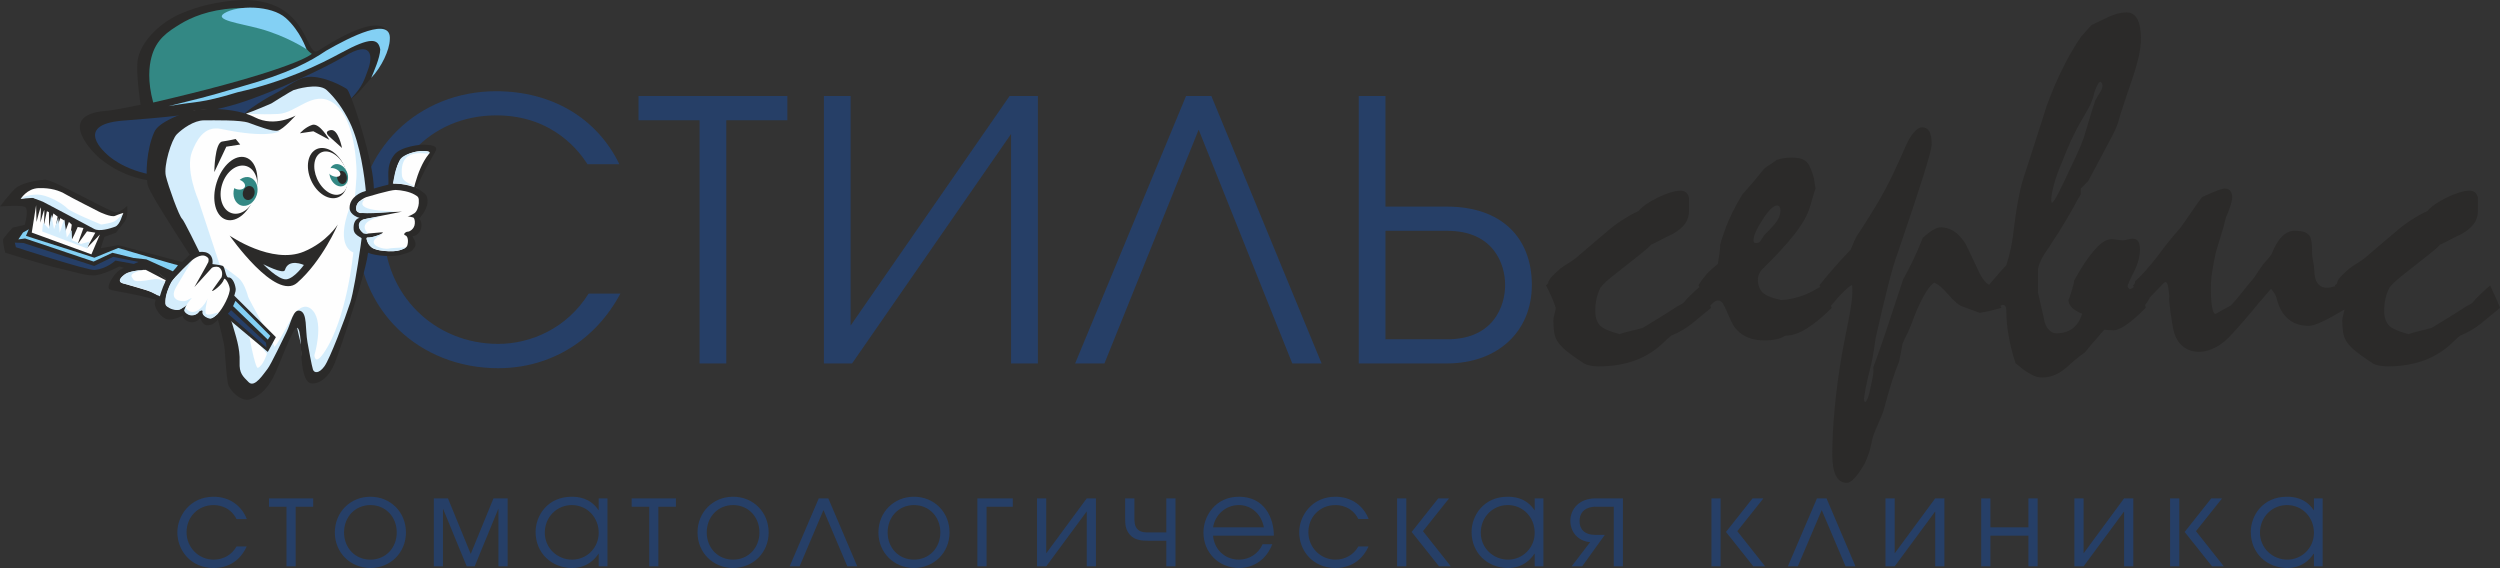 <?xml version="1.0" encoding="UTF-8"?>
<!DOCTYPE svg PUBLIC "-//W3C//DTD SVG 1.1//EN" "http://www.w3.org/Graphics/SVG/1.1/DTD/svg11.dtd">
<!-- Creator: CorelDRAW X7 -->
<svg xmlns="http://www.w3.org/2000/svg" xml:space="preserve" width="27.5mm" height="6.248mm" version="1.1" style="shape-rendering:geometricPrecision; text-rendering:geometricPrecision; image-rendering:optimizeQuality; fill-rule:evenodd; clip-rule:evenodd"
viewBox="0 0 49987 11357"
 xmlns:xlink="http://www.w3.org/1999/xlink">
 <rect x="0" y="0" width="49987" height="11357" fill="#333333" stroke="none"/>
 <defs>
  <style type="text/css">
   <![CDATA[
    .fil3 {fill:#FEFEFE;fill-rule:nonzero}
    .fil1 {fill:#2B2A29;fill-rule:nonzero}
    .fil5 {fill:#D4EDFC;fill-rule:nonzero}
    .fil4 {fill:#83D0F4;fill-rule:nonzero}
    .fil2 {fill:#338884;fill-rule:nonzero}
    .fil0 {fill:#263F67;fill-rule:nonzero}
   ]]>
  </style>
 </defs>
 <g id="Слой_x0020_1">
  <g id="_340909923632">
   <path class="fil0" d="M4729 10927c-96,171 -270,263 -457,263 -296,0 -542,-238 -542,-549 0,-301 226,-542 542,-542 62,0 320,10 457,279l206 0c-106,-269 -347,-446 -663,-446 -475,0 -726,386 -726,711 0,356 262,714 726,714 373,0 569,-229 661,-430l-204 0zm649 -962l0 167 350 0 0 1192 184 0 0 -1192 350 0 0 -167 -884 0zm2028 -33c-402,0 -711,309 -711,714 0,405 311,711 711,711 400,0 711,-306 711,-711 0,-405 -308,-714 -711,-714zm0 167c306,0 527,238 527,547 0,308 -221,544 -527,544 -306,0 -527,-236 -527,-544 0,-309 221,-547 527,-547zm1268 -134l0 1359 183 0 0 -1155 475 1155 159 0 475 -1155 0 1155 184 0 0 -1359 -283 0 -455 1111 -455 -1111 -283 0zm3472 0l-175 0 0 236 -4 0c-165,-251 -417,-269 -534,-269 -488,0 -724,381 -724,704 0,423 321,721 729,721 295,0 452,-169 529,-286l4 0 0 253 175 0 0 -1359zm-713 134c307,0 538,246 538,554 0,299 -235,537 -533,537 -291,0 -545,-228 -545,-539 0,-316 244,-552 540,-552zm1197 -134l0 167 351 0 0 1192 183 0 0 -1192 351 0 0 -167 -885 0zm2028 -33c-402,0 -711,309 -711,714 0,405 311,711 711,711 400,0 711,-306 711,-711 0,-405 -308,-714 -711,-714zm0 167c306,0 527,238 527,547 0,308 -221,544 -527,544 -306,0 -527,-236 -527,-544 0,-309 221,-547 527,-547zm1904 -134l-191 0 -582 1359 199 0 477 -1125 477 1125 199 0 -579 -1359zm1713 -33c-402,0 -711,309 -711,714 0,405 311,711 711,711 400,0 711,-306 711,-711 0,-405 -308,-714 -711,-714zm0 167c306,0 527,238 527,547 0,308 -221,544 -527,544 -306,0 -527,-236 -527,-544 0,-309 221,-547 527,-547zm1267 -134l0 1359 184 0 0 -1192 525 0 0 -167 -709 0zm1193 0l0 1359 184 0 810 -1098 0 1098 184 0 0 -1359 -184 0 -810 1099 0 -1099 -184 0zm2769 0l-184 0 0 681 -350 0c-62,0 -154,2 -219,-57 -67,-62 -69,-157 -69,-239l0 -385 -185 0 0 385c0,130 6,241 93,340 102,115 239,122 380,122l350 0 0 512 184 0 0 -1359zm1966 746c2,-351 -184,-779 -698,-779 -463,0 -709,379 -709,714 0,407 309,711 709,711 308,0 556,-182 666,-475l-192 0c-84,187 -261,308 -474,308 -286,0 -495,-209 -517,-479l1215 0zm-1215 -167c44,-259 256,-445 517,-445 236,0 447,169 499,445l-1016 0zm2905 383c-97,171 -271,263 -458,263 -295,0 -541,-238 -541,-549 0,-301 226,-542 541,-542 62,0 321,10 458,279l206 0c-106,-269 -348,-446 -664,-446 -474,0 -725,386 -725,711 0,356 261,714 725,714 373,0 570,-229 662,-430l-204 0zm959 397l0 -1359 -184 0 0 1359 184 0zm654 0l236 0 -557 -703 522 -656 -216 0 -532 671 547 688zm2087 -1359l-174 0 0 236 -5 0c-164,-251 -417,-269 -534,-269 -487,0 -723,381 -723,704 0,423 320,721 728,721 296,0 452,-169 529,-286l5 0 0 253 174 0 0 -1359zm-713 134c308,0 539,246 539,554 0,299 -236,537 -534,537 -291,0 -544,-228 -544,-539 0,-316 243,-552 539,-552zm2303 -134l-548 0c-327,0 -503,216 -503,447 0,236 162,410 396,428l-371 484 211 0 453 -629 -186 0c-229,0 -319,-121 -319,-273 0,-288 278,-290 319,-290l365 0 0 1192 183 0 0 -1359zm1953 1359l0 -1359 -183 0 0 1359 183 0zm654 0l236 0 -556 -703 522 -656 -217 0 -531 671 546 688zm1464 -1359l-191 0 -582 1359 199 0 478 -1125 477 1125 198 0 -579 -1359zm1179 0l0 1359 184 0 810 -1098 0 1098 184 0 0 -1359 -184 0 -810 1099 0 -1099 -184 0zm1914 0l0 1359 184 0 0 -613 760 0 0 613 184 0 0 -1359 -184 0 0 579 -760 0 0 -579 -184 0zm1863 0l0 1359 184 0 810 -1098 0 1098 184 0 0 -1359 -184 0 -810 1099 0 -1099 -184 0zm2098 1359l0 -1359 -184 0 0 1359 184 0zm654 0l236 0 -557 -703 522 -656 -216 0 -532 671 547 688zm2212 -1359l-174 0 0 236 -5 0c-164,-251 -417,-269 -534,-269 -488,0 -724,381 -724,704 0,423 321,721 729,721 295,0 452,-169 529,-286l5 0 0 253 174 0 0 -1359zm-713 134c308,0 539,246 539,554 0,299 -236,537 -534,537 -291,0 -545,-228 -545,-539 0,-316 244,-552 540,-552z"/>
   <g>
    <g>
     <path class="fil0" d="M12384 3283c-449,-925 -1353,-1459 -2466,-1459 -1547,0 -2777,1164 -2777,2754 0,1634 1250,2784 2820,2784 1050,0 1945,-558 2443,-1491l-635 0c-434,695 -1156,1005 -1808,1005 -1273,0 -2285,-982 -2285,-2298 0,-1223 904,-2271 2248,-2271 1150,0 1679,752 1822,976l638 0z"/>
     <g>
      <path class="fil0" d="M13988 7267l534 0 0 -4862 1221 0 0 -486 -2976 0 0 486 1221 0 0 4862zm2486 -5348l0 5348 563 0 3179 -4588 0 4588 536 0 0 -5348 -565 0 -3179 4590 0 -4590 -534 0zm7747 0l-506 0 -2218 5348 586 0 1884 -4674 1872 4674 586 0 -2204 -5348zm2947 0l0 5348 1763 0c1012,0 1698,-635 1698,-1569 0,-952 -614,-1567 -1698,-1567l-1229 0 0 -2212 -534 0zm534 2696l1235 0c932,0 1158,671 1158,1083 0,414 -226,1086 -1158,1086l-1235 0 0 -2169z"/>
      <path class="fil1" d="M30911 5706l42 -40c3,-37 26,-80 69,-128 43,-49 105,-106 182,-172 49,-37 103,-71 157,-105 54,-31 106,-69 154,-106 205,-176 405,-348 599,-510 111,-100 225,-183 336,-254 112,-71 214,-128 311,-171 71,-88 200,-177 388,-271 188,-91 342,-137 459,-137 46,0 83,15 111,40 26,26 43,60 52,100l0 268c0,94 -26,180 -80,254 -54,74 -137,143 -245,205 -72,32 -146,69 -217,106 -71,40 -146,77 -217,108 -26,34 -97,97 -208,186 -111,88 -265,211 -459,362 -89,68 -163,128 -223,182 -59,54 -99,100 -122,131 -32,63 -57,131 -74,206 -20,77 -29,162 -29,262 0,74 12,137 34,191 23,54 57,100 103,131 34,23 80,46 137,69 57,22 128,45 214,68 48,-20 114,-37 194,-57 79,-17 168,-40 268,-68 111,-66 225,-137 342,-209 117,-71 231,-145 345,-219 14,-9 34,-20 60,-32 26,-11 51,-28 77,-51 31,-43 77,-94 137,-148 57,-54 125,-120 208,-191 131,285 197,436 197,450 -123,100 -246,200 -368,303 -126,102 -268,188 -431,253 -51,43 -94,80 -131,117 -162,163 -353,288 -570,371 -220,83 -468,126 -747,126 -60,0 -117,-6 -166,-15 -48,-8 -91,-23 -122,-40 -100,-65 -183,-122 -251,-171 -72,-54 -134,-102 -183,-151 -48,-48 -85,-91 -108,-134 -29,-45 -49,-103 -60,-168 -11,-66 -17,-146 -17,-240 0,-25 8,-68 23,-128 17,-60 25,-100 25,-123 -22,-71 -51,-145 -85,-222 -32,-74 -69,-151 -111,-228zm3049 0c40,-69 91,-140 151,-211 63,-71 143,-143 237,-217 8,-66 20,-131 31,-197 9,-62 14,-125 17,-191 9,-45 26,-100 49,-162 20,-63 45,-131 71,-203 28,-71 68,-162 120,-271 51,-105 117,-228 199,-362 69,-77 140,-160 217,-248 74,-88 148,-179 225,-274 37,-28 74,-57 117,-82 43,-26 86,-57 128,-89 38,-14 83,-25 132,-34 48,-9 102,-14 162,-14 83,0 149,8 200,23 51,17 94,45 125,85 23,26 46,66 66,117 20,54 43,117 63,191 8,66 20,140 34,217 0,-20 -6,-12 -17,26 -12,37 -29,94 -52,171l-45 156c-46,157 -148,340 -308,545 -163,208 -379,442 -650,707 -23,23 -43,52 -57,86 -18,37 -26,74 -26,111 0,71 11,131 37,183 26,54 60,91 106,116 25,20 68,40 125,60 57,20 125,37 203,55 128,-9 245,-32 350,-66 106,-31 197,-71 280,-117 14,-8 40,-23 77,-43 37,-17 71,-40 108,-68 43,94 83,179 114,254 31,77 57,142 77,196 -185,186 -356,323 -507,417 -152,94 -291,139 -420,139 -54,32 -114,58 -179,72 -66,14 -146,23 -240,23 -120,0 -225,-18 -319,-55 -94,-37 -174,-88 -234,-159 -34,-32 -68,-80 -100,-146 -31,-62 -65,-137 -102,-225 -29,-71 -58,-126 -83,-163 -26,-34 -57,-51 -89,-51 -25,0 -57,12 -88,37 -31,26 -68,63 -108,111 -15,-48 -37,-111 -69,-182 -31,-71 -74,-160 -128,-268zm1571 -1597c-71,0 -168,94 -288,282 -123,188 -182,325 -182,414 0,20 3,34 11,42 9,9 26,12 51,12 37,0 66,-20 89,-57 23,-37 45,-71 65,-103 37,-34 72,-71 106,-108 34,-37 68,-71 100,-109 39,-45 68,-91 88,-139 20,-46 29,-92 29,-137 0,-29 -6,-51 -18,-71 -11,-18 -28,-26 -51,-26zm848 1597c66,-86 148,-188 254,-308 102,-120 228,-257 373,-411 12,-28 26,-62 43,-105 14,-40 40,-92 71,-154 174,-260 328,-508 468,-747 137,-240 254,-474 354,-699 28,-54 59,-126 94,-208 34,-83 77,-177 131,-283 46,-76 91,-139 137,-182 43,-43 85,-63 128,-63 66,0 114,29 146,83 31,57 45,145 45,262 0,66 -57,277 -168,633 -114,360 -282,864 -505,1517 -60,157 -125,380 -196,662 -72,282 -157,636 -251,1058 -9,63 -20,134 -32,217 -11,82 -28,176 -51,285 -54,208 -94,376 -117,502 -23,122 -34,202 -32,239l20 40c18,-11 38,-43 58,-94 20,-54 40,-128 57,-225 20,-89 34,-166 45,-225 9,-60 12,-112 3,-149 71,-191 157,-433 257,-730 97,-296 211,-641 342,-1035 54,-94 114,-211 182,-348 66,-134 137,-296 211,-482 77,-71 146,-125 206,-159 60,-35 111,-52 154,-52 91,0 176,26 256,74 77,49 149,123 214,217 17,23 49,80 91,174 43,94 103,220 180,379 43,100 86,174 134,228 46,55 89,86 131,89l206 450c-15,3 -57,15 -129,35 -71,20 -171,42 -302,65l-334 -122c-82,-26 -179,-106 -296,-243 -117,-137 -214,-216 -285,-239 -69,48 -143,145 -220,288 -77,145 -160,330 -242,561 -20,52 -43,109 -74,169 -32,60 -66,131 -97,208 -20,125 -43,245 -69,359 -43,100 -88,225 -137,376 -48,152 -102,334 -157,542 -17,72 -59,180 -125,325 -66,146 -106,254 -120,328 -8,46 -22,106 -42,183 -20,77 -55,165 -98,265 -74,131 -142,231 -205,299 -62,66 -114,100 -157,100 -99,0 -171,-48 -219,-142 -49,-95 -74,-237 -74,-422 0,-283 17,-594 48,-930 31,-336 80,-699 146,-1086 20,-112 42,-223 65,-340 23,-114 46,-231 69,-348 28,-137 48,-262 62,-379 12,-114 15,-217 6,-308 -31,9 -86,51 -162,126 -77,74 -177,185 -294,330 -15,-48 -37,-111 -69,-182 -31,-71 -74,-160 -128,-268zm3383 0c40,-46 88,-103 143,-168 54,-66 125,-143 211,-237 31,-91 62,-205 91,-342 28,-134 51,-294 71,-477 23,-185 49,-350 77,-490 26,-140 51,-251 74,-336 149,-462 263,-819 345,-1073 83,-253 129,-402 143,-450 108,-297 222,-562 342,-799 117,-233 237,-436 359,-610 32,-31 63,-68 95,-105 31,-38 68,-77 111,-120 122,-57 234,-111 339,-163 60,-25 120,-48 180,-65 60,-15 119,-23 179,-23 92,0 163,43 211,128 49,89 75,220 75,394 0,105 -15,225 -43,359 -32,134 -72,280 -126,436 -77,223 -137,400 -179,531 -43,134 -72,216 -80,248 -15,71 -43,157 -92,262 -48,106 -117,231 -199,382 -100,194 -180,342 -237,448 -57,105 -91,165 -100,185 -22,23 -45,46 -71,72 -26,25 -51,51 -77,77l0 114c-17,37 -34,65 -48,82 -57,109 -132,243 -226,403 -94,162 -208,345 -345,550 -77,108 -137,202 -176,285 -40,83 -60,151 -60,211l0 433c17,83 37,169 57,251 20,83 37,166 57,246 14,105 45,182 94,236 45,54 97,83 157,83 131,0 239,-31 327,-97 86,-66 149,-162 192,-294 -89,-34 -154,-74 -203,-122 -48,-49 -71,-97 -71,-151 14,-32 28,-69 40,-109 11,-40 23,-80 37,-122 3,-23 11,-46 20,-69 8,-23 11,-51 14,-88 151,-277 291,-482 416,-622 123,-140 234,-208 331,-208 23,0 60,3 114,11 52,9 92,12 117,12 20,0 51,-6 94,-17 43,-12 74,-17 94,-17 54,0 94,19 117,56 23,38 35,89 35,155 0,142 -40,296 -123,459 -83,162 -123,256 -123,279 0,20 14,40 40,63 20,-6 40,-14 60,-29 20,-14 43,-28 63,-48 14,43 34,91 63,145 25,57 57,123 88,194 17,23 28,43 37,60 6,20 8,37 8,51 -139,140 -259,249 -365,323 -105,77 -193,117 -265,125 -22,0 -51,0 -82,-3 -32,-3 -72,-5 -117,-8 -49,57 -103,122 -166,194 -65,71 -137,156 -213,253 -32,23 -75,55 -123,92 -49,37 -106,85 -168,139 -94,94 -189,166 -283,211 -94,43 -188,66 -282,66 -43,0 -83,-6 -123,-17 -42,-12 -88,-34 -142,-69 -37,-20 -80,-45 -123,-80 -45,-34 -94,-74 -148,-119 -66,-200 -111,-385 -140,-556 -31,-169 -45,-331 -45,-485 0,-26 -3,-49 -6,-68 -6,-18 -14,-32 -23,-46l-46 -14 -34 14 -48 48c-26,-71 -57,-145 -89,-222 -31,-74 -68,-151 -108,-228zm2276 -3995c0,-15 -3,-29 -9,-40 -6,-12 -14,-23 -29,-34 -20,-3 -40,20 -65,68 -26,49 -51,114 -74,203 -15,65 -43,142 -89,231 -48,88 -108,193 -179,313 -60,106 -120,223 -180,351 -60,131 -117,271 -177,422 -77,177 -131,331 -168,465 -37,134 -54,242 -54,325l11 45c26,-14 69,-76 129,-193 59,-115 139,-280 239,-497 91,-188 160,-336 205,-444 43,-109 72,-180 80,-217 26,-89 57,-194 94,-311 34,-117 74,-248 123,-391 31,-57 60,-105 83,-142 20,-26 34,-54 45,-80 9,-26 15,-51 15,-74zm611 3995c14,-9 23,-20 31,-34 9,-15 12,-32 12,-52 57,-45 119,-108 191,-188 71,-80 148,-174 236,-282 71,-100 149,-197 226,-297 77,-97 159,-194 248,-293 71,-98 142,-200 214,-306 71,-105 145,-211 222,-313 131,-60 234,-106 305,-131 71,-26 120,-40 145,-40 49,0 89,14 115,45 25,32 39,77 39,137 0,20 -5,46 -14,83 -8,37 -20,74 -34,117 -23,65 -48,134 -80,202 -26,114 -57,228 -94,342 -37,117 -71,229 -103,340 -31,139 -57,271 -74,388 -20,119 -28,228 -28,325 0,185 8,319 28,407 17,89 43,129 74,117 32,-20 75,-42 123,-71 48,-26 108,-57 174,-94 60,-63 125,-140 200,-231 71,-91 159,-200 265,-325 60,-91 119,-180 182,-268 23,-26 52,-57 83,-94 31,-37 60,-72 85,-109 60,-156 132,-276 209,-353 77,-77 162,-114 256,-114 86,0 154,11 206,31 48,23 85,54 105,97 9,23 17,63 26,117 6,57 8,131 8,222 0,37 9,89 23,157 14,69 20,120 20,151 0,123 23,214 66,274 42,60 108,91 196,91 26,0 55,-5 92,-14 37,-9 71,-20 108,-34l197 450c-197,117 -357,209 -482,268 -128,60 -222,92 -285,92 -163,0 -297,-43 -402,-129 -106,-85 -183,-211 -231,-379 -6,-37 -20,-77 -40,-117 -23,-40 -52,-80 -83,-117 -29,32 -63,72 -100,117 -37,46 -77,91 -120,137 -88,108 -176,214 -265,317 -88,105 -179,208 -271,307 -116,135 -231,231 -348,291 -116,60 -225,92 -325,92 -151,0 -270,-46 -362,-134 -94,-89 -154,-223 -179,-400 -29,-171 -49,-305 -57,-399 -12,-94 -15,-151 -6,-171 -9,-94 -17,-168 -29,-217 -11,-48 -28,-74 -51,-74l-28 15 -280 290c-9,23 -26,52 -48,86 -23,34 -55,77 -95,125 -14,-48 -37,-111 -68,-182 -31,-71 -74,-160 -128,-268zm4036 0l43 -40c2,-37 25,-80 68,-128 43,-49 106,-106 182,-172 49,-37 103,-71 157,-105 54,-31 106,-69 154,-106 206,-176 405,-348 599,-510 111,-100 225,-183 337,-254 111,-71 213,-128 310,-171 72,-88 200,-177 388,-271 189,-91 342,-137 459,-137 46,0 83,15 112,40 25,26 42,60 51,100l0 268c0,94 -26,180 -80,254 -54,74 -137,143 -245,205 -71,32 -146,69 -217,106 -71,40 -145,77 -217,108 -25,34 -97,97 -208,186 -111,88 -265,211 -459,362 -88,68 -162,128 -222,182 -60,54 -100,100 -123,131 -31,63 -57,131 -74,206 -20,77 -29,162 -29,262 0,74 12,137 35,191 22,54 57,100 102,131 35,23 80,46 137,69 57,22 128,45 214,68 49,-20 114,-37 194,-57 80,-17 168,-40 268,-68 111,-66 225,-137 342,-209 117,-71 231,-145 345,-219 14,-9 34,-20 60,-32 26,-11 51,-28 77,-51 32,-43 77,-94 137,-148 57,-54 125,-120 208,-191 131,285 197,436 197,450 -123,100 -245,200 -368,303 -125,102 -268,188 -431,253 -51,43 -94,80 -131,117 -162,163 -353,288 -570,371 -220,83 -468,126 -747,126 -60,0 -117,-6 -166,-15 -48,-8 -91,-23 -122,-40 -100,-65 -183,-122 -251,-171 -71,-54 -134,-102 -183,-151 -48,-48 -85,-91 -108,-134 -28,-45 -48,-103 -60,-168 -11,-66 -17,-146 -17,-240 0,-25 9,-68 23,-128 17,-60 26,-100 26,-123 -23,-71 -52,-145 -86,-222 -31,-74 -68,-151 -111,-228z"/>
     </g>
    </g>
    <path class="fil1" d="M1942 3118c0,0 -894,-825 193,-903 147,-10 676,-121 676,-121 0,0 -92,-605 -62,-865 47,-398 474,-804 913,-976 350,-138 512,-168 760,-210 1788,-308 1658,1156 1941,972 1424,-924 1630,-426 1247,272 -115,210 -232,322 -378,492 -174,204 -169,133 -458,427 -330,334 -2728,1178 -3065,1299 -338,121 -487,141 -773,95 -606,-98 -994,-482 -994,-482z"/>
    <path class="fil0" d="M2128 3076c0,0 -683,-579 319,-663 777,-65 1549,-108 2304,-340 754,-233 1827,-760 2136,-947 538,-327 584,-27 465,286 -64,166 -88,297 -315,541 -175,188 166,-25 -213,258 -380,284 -2636,1167 -2964,1289 -327,122 -455,48 -723,11 -693,-97 -1009,-435 -1009,-435z"/>
    <path class="fil2" d="M3063 2050c-117,-433 -81,-732 -35,-905 94,-359 320,-508 583,-668 201,-122 558,-283 1082,-312 1304,-73 1154,641 1542,912 -141,120 -943,458 -3172,973z"/>
    <path class="fil3" d="M7294 5017c-46,389 -532,1837 -635,2091 -105,254 -278,393 -440,381 -161,-11 -184,-393 -196,-508 -11,-116 0,-531 -81,-554 -82,-24 -346,750 -462,958 -115,208 -242,336 -427,404 -185,68 -312,-208 -335,-323 -23,-117 -35,-554 -46,-728 -12,-173 -409,-1109 -508,-1282 -100,-173 -855,-1617 -895,-1813 -40,-197 -108,-613 40,-948 71,-161 233,-347 473,-450 204,-88 687,-59 1069,52 143,-72 493,-200 677,-320 259,-170 426,-356 703,-344 277,11 485,196 555,242 69,47 450,1005 548,1594 98,590 6,1160 -40,1548z"/>
    <path class="fil4" d="M4749 1845c950,-214 1646,-558 2069,-787 598,-325 745,-289 785,-70 -4,166 -133,456 -181,570 210,-219 367,-561 372,-768 39,-476 -794,-52 -1277,226 -305,206 -734,449 -1704,719 -788,234 -853,238 -1447,388 594,-106 617,-46 1383,-278z"/>
    <path class="fil4" d="M4486 265c264,-164 937,-163 1228,95 291,258 413,624 413,624 0,0 -395,-265 -943,-413 -393,-106 -917,-171 -698,-306z"/>
    <path class="fil1" d="M5101 3891c108,-343 24,-676 -189,-743 -212,-67 -472,157 -580,501 -109,343 -24,676 188,743 213,67 473,-157 581,-501z"/>
    <path class="fil3" d="M5117 3899c82,-260 -3,-518 -189,-577 -187,-58 -405,104 -486,363 -82,260 3,518 190,577 186,59 404,-104 485,-363z"/>
    <path class="fil2" d="M5134 3899c48,-155 -13,-311 -137,-351 -123,-39 -263,55 -312,210 -49,154 12,311 136,350 124,39 264,-55 313,-209z"/>
    <path class="fil1" d="M5084 3894c24,-75 -7,-151 -68,-170 -62,-20 -131,25 -154,100 -24,75 7,152 68,171 62,20 131,-25 154,-101z"/>
    <path class="fil5" d="M5594 2624l-655 -183 -960 -122 -655 411 -76 762 320 823 1200 2697 0 503c0,0 5,321 308,285 304,-36 798,-1521 798,-1521 0,0 -391,738 -391,646 0,-45 -505,-932 -520,-986 -54,-196 -125,-325 -192,-379 -150,-124 -382,-280 -382,-280l-425 -1285c0,0 -267,-611 -122,-969 76,-189 226,-522 578,-448 946,201 1174,46 1174,46z"/>
    <path class="fil5" d="M7270 5245l-405 1325 -278 701c0,0 -173,320 -324,259 -151,-60 -379,-1249 -379,-1249 0,0 193,-288 379,-61 213,259 23,884 23,884 0,0 8,213 187,-46 466,-675 592,-2011 592,-2011 0,0 -367,-96 -81,-877 11,-31 93,-50 97,-80 30,-260 48,-590 48,-590 0,0 22,-1128 -479,-1451 -395,-254 -728,217 -1092,230 -403,16 -649,-9 -649,-9l1077 -638 704 113c0,0 242,456 401,774 158,319 287,1458 287,1458l-108 1268z"/>
    <path class="fil1" d="M5096 2346c-399,-206 -1146,-206 -1417,-89 -252,108 -521,217 -596,387 -155,350 -174,844 -132,1049 42,206 1023,1664 1127,1846 104,181 400,1246 412,1428 12,181 43,582 67,704 24,121 259,382 452,310 194,-71 327,-205 448,-423 120,-218 397,-1028 483,-1004 85,25 73,460 85,581 12,121 36,520 205,532 170,12 351,-133 460,-399 109,-266 617,-1782 665,-2189 49,-407 191,-1008 88,-1624 -103,-617 -436,-1628 -508,-1676 -73,-49 -402,-231 -692,-243 -291,-12 -460,194 -750,339 -290,145 -692,437 -584,401 178,-59 515,-207 515,-207 0,0 407,-255 444,-267 36,-12 495,-157 665,0 169,157 326,370 459,641 214,437 300,1115 324,1393 24,278 -203,1872 -312,2211 -109,338 -411,1136 -520,1281 -108,146 -203,133 -227,60 -24,-72 -89,-434 -109,-544 -48,-266 0,-580 -145,-629 -145,-48 -181,242 -280,436 -53,103 -306,641 -375,726 -70,84 -254,387 -375,266 -121,-121 -191,-181 -182,-399 13,-290 -84,-544 -145,-762 -60,-218 -943,-2056 -1003,-2104 -61,-49 -278,-653 -327,-859 -48,-205 111,-726 220,-835 109,-108 339,-278 544,-278 206,0 724,-11 893,49 169,61 474,181 582,157 109,-24 355,-302 355,-302 0,0 -415,242 -814,36z"/>
    <path class="fil1" d="M4592 4711c0,0 844,585 1484,320 463,-192 678,-542 678,-542 0,0 -305,722 -813,1166 -429,374 -1349,-944 -1349,-944z"/>
    <path class="fil1" d="M6267 3695c152,245 402,340 559,211 157,-128 161,-432 9,-678 -152,-245 -402,-341 -559,-212 -156,129 -160,433 -9,679z"/>
    <path class="fil3" d="M6383 3656c132,214 345,301 476,193 131,-107 130,-368 -1,-582 -132,-214 -345,-300 -476,-193 -131,108 -131,368 1,582z"/>
    <path class="fil1" d="M4285 3441l240 -508 278 -43 -91 -111c0,0 -116,28 -269,51 -152,23 -158,611 -158,611z"/>
    <path class="fil1" d="M6585 2795l-319 -170 -269 40c0,0 99,-119 245,-168 147,-49 343,298 343,298z"/>
    <path class="fil1" d="M6838 2959l-253 -228c0,0 -127,-102 27,-130 153,-29 226,358 226,358z"/>
    <path class="fil3" d="M4963 6615l375 458c0,0 -74,235 -180,282 -59,25 -195,-740 -195,-740z"/>
    <path class="fil1" d="M104 5052c0,0 709,228 1083,315 347,82 566,159 736,136 171,-24 463,-175 463,-175l1475 459 1494 1250 161 -296 -1374 -1369 -1779 -471 -349 62 75 -227 228 -82c0,0 107,-132 181,-232 73,-101 45,-305 45,-305 0,0 -121,116 -219,129 -98,13 -1262,-662 -1423,-653 -161,10 -480,64 -601,181 -121,116 -300,354 -300,354 0,0 403,-31 495,7 92,37 0,360 0,360l-242 56c0,0 -182,199 -190,238 -11,62 41,263 41,263z"/>
    <path class="fil3" d="M3359 5628c0,0 -297,-312 -480,-287 -184,25 -462,5 -465,80 -2,74 -194,227 -107,276 88,49 410,72 1006,305 47,19 -12,-104 76,-190 88,-87 -30,-184 -30,-184z"/>
    <path class="fil1" d="M3359 5627c0,0 -279,-306 -462,-333 -277,-40 -489,86 -545,136 -77,71 -245,309 -157,358 45,25 339,63 655,137 254,59 460,129 485,132 28,3 -147,-173 -408,-254 -196,-60 -455,-132 -489,-145 -72,-29 -41,-92 57,-167 120,-92 421,-95 421,-95l443 231z"/>
    <path class="fil1" d="M3806 5083c0,0 -421,387 -478,497 -132,254 -242,413 -233,503 8,78 89,226 210,288 120,62 347,-59 347,-59 0,0 0,66 103,114 106,51 216,-17 236,-57 15,-30 29,61 85,108 56,47 103,21 149,15 46,-6 142,-108 186,-150 121,-116 318,-446 301,-573 -17,-126 -81,-230 -142,-221 -62,8 -67,-215 -119,-233 -52,-18 -204,-35 -204,-35 0,0 34,-153 -93,-219 -126,-68 -348,22 -348,22z"/>
    <path class="fil3" d="M3848 5197c0,0 -365,347 -416,439 -51,92 -115,254 -119,372 -2,76 -8,97 95,150 57,30 156,47 208,18 116,-66 117,-91 117,-91 0,0 -46,110 -41,122 8,20 28,52 82,77 91,43 184,-14 201,-48 13,-26 97,-66 82,-5 -19,77 124,137 163,132 39,-5 95,-52 132,-88 103,-99 257,-399 242,-506 -15,-108 -102,-234 -116,-184 -31,108 -229,253 -238,232 -4,-9 188,-264 192,-275 37,-130 -37,-193 -66,-203 -29,-10 -103,-9 -133,20 -16,15 -347,382 -347,382 0,0 279,-488 280,-502 3,-40 28,-74 -52,-116 -107,-57 -266,74 -266,74z"/>
    <path class="fil3" d="M416 3975c0,0 121,-206 358,-214 236,-7 412,47 542,126 87,53 670,349 670,349 0,0 237,115 315,80 78,-35 167,-59 167,-59 0,0 -94,199 -195,238 -102,38 -318,104 -421,45 -103,-59 -1023,-543 -1023,-543l-221 -55 -192 33z"/>
    <path class="fil5" d="M411 3974c0,0 76,-75 312,-83 236,-8 551,198 620,274 70,75 682,325 682,325 0,0 175,-25 254,-60 78,-35 178,-163 178,-163 0,0 -53,227 -154,265 -102,38 -318,104 -421,45 -103,-59 -1023,-543 -1023,-543l-202 -78 -246 18z"/>
    <path class="fil3" d="M635 4650l87 -547 8 335c0,0 81,-323 86,-286 5,37 -9,300 -9,300 0,0 74,-284 79,-247 5,37 -9,300 -9,300l61 -282 40 19 5 311 85 -286 84 64 -72 383 126 -353 82 51 -20 314 110 -289 57 55c0,0 -52,343 -28,340 24,-3 147,-294 147,-294l115 21 -118 328 189 -262 166 27 -170 309 262 -272 -170 397 -1193 -436z"/>
    <path class="fil4" d="M576 4584l-116 65 -93 138 134 -19 1371 462 375 -176 425 104 253 28 531 239c0,0 120,-128 96,-125 -25,3 -1188,-342 -1188,-342l-477 195 -1368 -437 57 -132z"/>
    <path class="fil0" d="M2770 5237l-507 -101 -379 182 -1418 -460 -170 -7 22 92c0,0 1424,466 1572,454 244,-21 418,-187 418,-187l367 67 95 -40z"/>
    <polygon class="fil0" points="4621,6201 4556,6272 5330,6951 5318,6852 "/>
    <polygon class="fil4" points="4708,6015 4660,6121 5355,6791 5405,6716 "/>
    <path class="fil5" d="M3840 5205c0,0 -365,347 -416,439 -51,91 -115,253 -118,372 -3,76 -8,97 94,150 57,29 156,47 208,18 116,-66 118,-91 118,-91 0,0 -47,110 -42,122 8,20 28,51 83,77 90,43 184,-15 201,-49 12,-25 96,-65 82,-5 -20,78 123,138 162,133 39,-6 95,-53 133,-88 103,-99 -219,79 -234,-28 -14,-108 55,-343 41,-293 -31,108 -265,417 -436,200 -31,-40 130,-210 119,-206 -75,31 -106,79 -215,62 -181,-28 -171,-158 -94,-286 11,-18 314,-527 314,-527z"/>
    <path class="fil5" d="M2904 5390c-38,12 -305,22 -398,87 -74,51 -200,159 -13,199 187,41 492,143 492,143l211 106c0,0 44,-156 109,-296 -53,-15 -107,-69 -270,-40 -399,72 -352,8 -392,-37 -94,-106 261,-162 261,-162z"/>
    <path class="fil5" d="M1026 4292l-48 284 -117 -125 -18 177 899 341 51 -140 -173 48 -180 -73 -6 -204 -98 150c0,0 -48,-385 -55,-360 -6,24 -88,266 -88,266 0,0 -27,-319 -30,-296 -3,24 -83,222 -83,222l-54 -290z"/>
    <path class="fil2" d="M6910 3388c-70,-105 -188,-140 -264,-76 -75,64 -79,201 -8,307 70,106 188,140 263,77 75,-64 79,-202 9,-308z"/>
    <path class="fil1" d="M6931 3524c-16,-71 -70,-117 -121,-104 -51,14 -80,82 -65,153 16,70 70,117 121,103 51,-13 80,-82 65,-152z"/>
    <path class="fil3" d="M6803 3499c16,-40 -26,-94 -95,-123 -68,-28 -137,-19 -153,20 -16,39 26,94 95,122 68,29 137,20 153,-19z"/>
    <path class="fil3" d="M4897 3732c16,-51 -34,-113 -112,-138 -79,-25 -155,-3 -171,49 -17,52 34,113 112,138 78,25 155,3 171,-49z"/>
    <path class="fil3" d="M7855 3740c0,0 49,-480 179,-605 130,-124 284,-119 354,-141 131,-40 250,-61 234,36 -15,96 -193,355 -376,949 -14,47 -71,-72 -191,-58 -119,15 -200,-181 -200,-181z"/>
    <path class="fil1" d="M7853 3772c0,0 -118,103 -93,-33 32,-172 -61,-408 125,-646 131,-167 536,-206 608,-201 88,7 255,12 226,105 -29,94 -207,297 -477,963 -18,46 72,-560 331,-878 48,-59 -15,-59 -135,-61 -120,-3 -289,45 -403,143 -151,131 -182,608 -182,608z"/>
    <path class="fil1" d="M7246 3840c0,0 548,-177 671,-170 287,18 455,105 527,163 64,51 112,73 104,219 -8,146 -167,323 -167,323 0,0 57,36 46,158 -12,127 -126,191 -170,188 -34,-3 38,60 49,138 12,78 -34,107 -63,146 -29,39 -166,73 -225,90 -161,48 -526,19 -646,-37 -162,-76 -156,-202 -118,-254 39,-52 -174,-68 -183,-219 -14,-215 119,-228 119,-228 0,0 -200,-49 -200,-203 0,-223 256,-314 256,-314z"/>
    <path class="fil3" d="M7322 3942c0,0 485,-147 590,-144 105,3 277,33 381,95 67,40 88,46 81,170 -4,70 -39,171 -91,203 -116,71 -138,59 -138,59 0,0 118,18 126,29 13,18 29,54 23,119 -9,107 -106,162 -144,160 -29,-3 -106,53 -46,73 76,24 55,190 30,223 -24,33 -93,60 -143,75 -137,41 -474,17 -559,-55 -85,-73 -126,-201 -92,-198 112,10 328,-84 315,-104 -6,-9 -324,29 -335,26 -131,-37 -147,-141 -141,-173 7,-32 45,-100 86,-112 21,-7 772,-156 772,-156 0,0 -829,35 -842,28 -36,-20 -77,-15 -72,-112 5,-131 199,-206 199,-206z"/>
    <path class="fil5" d="M7269 4668c-17,-12 -78,-68 -90,-124 -20,-93 30,-128 63,-145 94,-48 515,-84 465,-82 -106,6 -571,104 -363,336 42,27 -65,21 -75,15z"/>
    <path class="fil5" d="M7185 4025c-16,12 -48,50 -60,105 -21,93 23,100 56,116 94,49 761,-17 711,-20 -106,-5 -817,-1 -609,-233 43,-27 -87,25 -98,32z"/>
    <path class="fil5" d="M8584 3050c-44,-74 -511,-10 -592,153 -71,142 -97,272 -97,272l-40 195c0,0 292,-3 420,68 19,-48 -222,-70 -238,-227 -38,-382 183,-420 238,-435 144,-41 340,27 309,-26z"/>
    <path class="fil5" d="M7634 4692c-391,180 30,318 164,273 20,-6 327,-19 327,-19 0,0 -70,47 -179,68 -98,19 -261,9 -371,-13 -71,-14 -200,-61 -227,-167 -15,-60 -24,-61 -8,-83 4,-6 80,-1 144,-22 137,-46 184,-53 150,-37z"/>
    <path class="fil5" d="M5263 5282c0,0 303,319 462,303 160,-16 351,-287 351,-287 0,0 -309,-141 -379,102 -27,93 -434,-118 -434,-118z"/>
   </g>
  </g>
 </g>
</svg>
